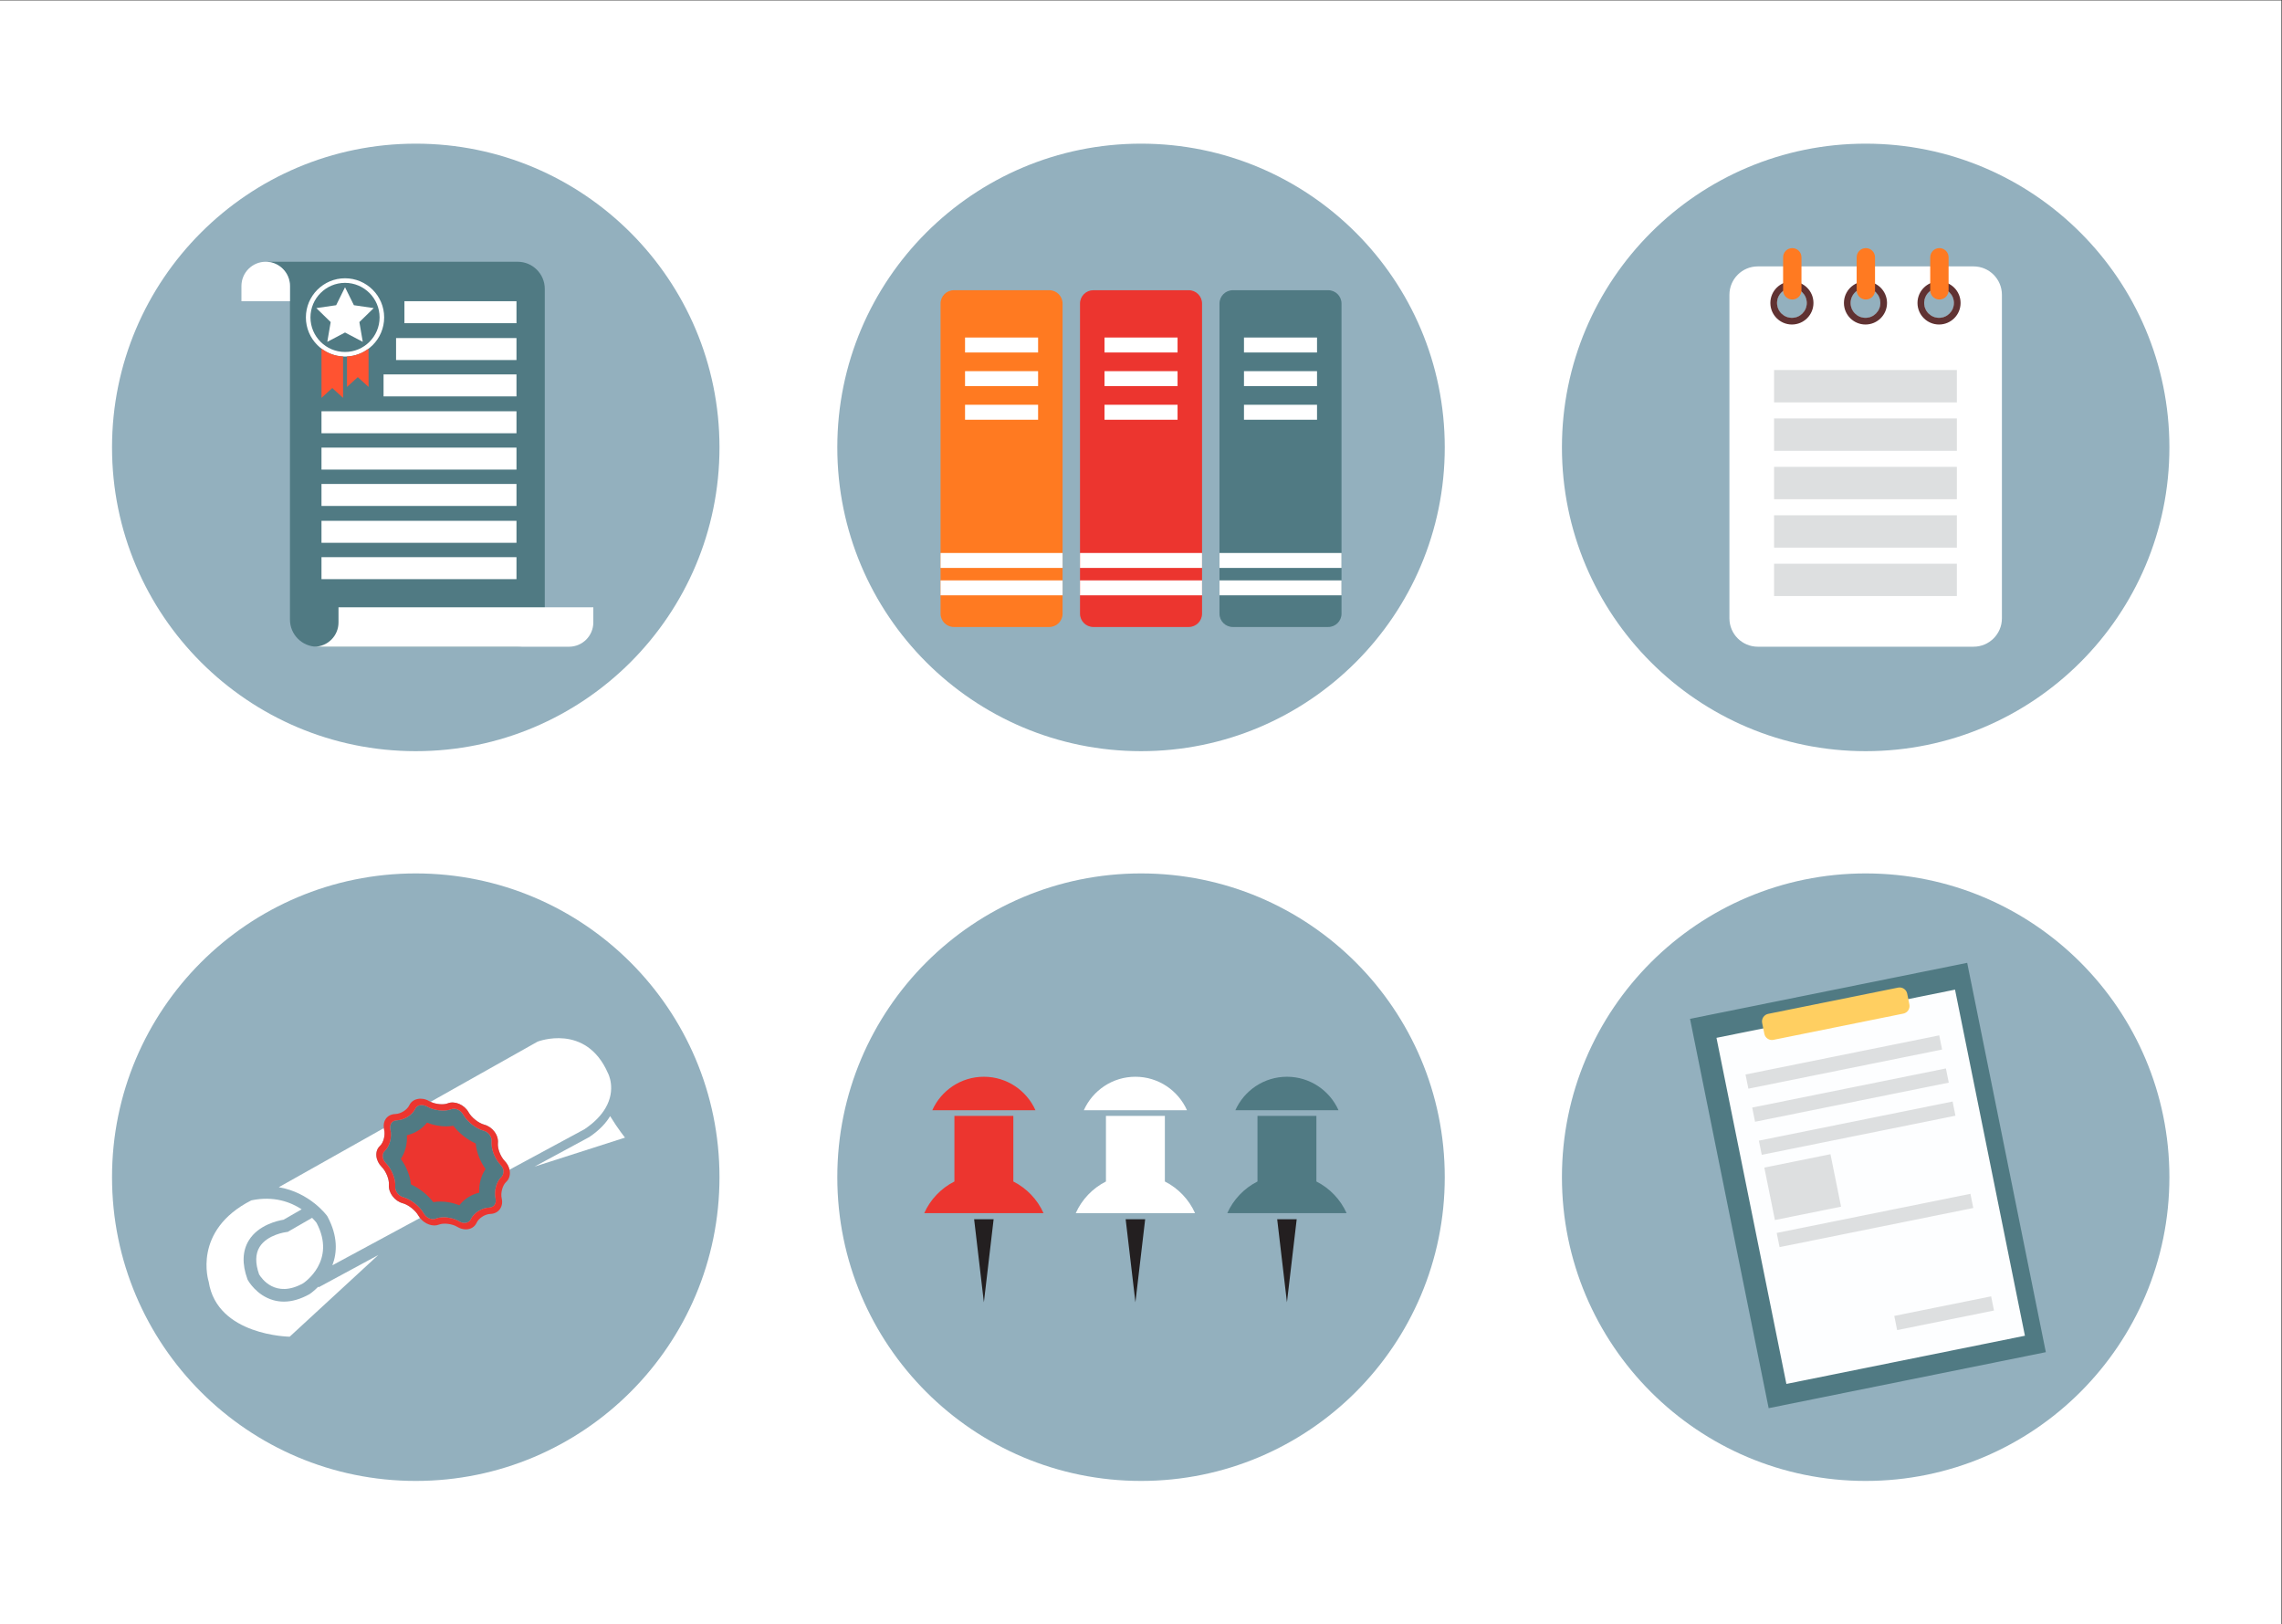 <?xml version="1.0" encoding="UTF-8" standalone="no"?>
<!-- Created with Inkscape (http://www.inkscape.org/) -->

<svg
   xmlns:dc="http://purl.org/dc/elements/1.1/"
   xmlns:cc="http://creativecommons.org/ns#"
   xmlns:rdf="http://www.w3.org/1999/02/22-rdf-syntax-ns#"
   xmlns:svg="http://www.w3.org/2000/svg"
   xmlns="http://www.w3.org/2000/svg"
   xmlns:sodipodi="http://sodipodi.sourceforge.net/DTD/sodipodi-0.dtd"
   xmlns:inkscape="http://www.inkscape.org/namespaces/inkscape"
   version="1.1"
   id="svg2"
   inkscape:version="0.91+devel r"
   xml:space="preserve"
   width="1461.333"
   height="1040"
   viewBox="0 0 1461.333 1040"
   sodipodi:docname="printing.svg"><rect x="0" y="0" width="1461.333" height="1040" fill="#333333" stroke="none"/><defs
     id="defs6" /><sodipodi:namedview
     pagecolor="#ffffff"
     bordercolor="#666666"
     borderopacity="1"
     objecttolerance="10"
     gridtolerance="10"
     guidetolerance="10"
     inkscape:pageopacity="0"
     inkscape:pageshadow="2"
     inkscape:window-width="1266"
     inkscape:window-height="1174"
     inkscape:document-units="px"
     id="namedview4"
     showgrid="false"
     inkscape:zoom="0.22692308"
     inkscape:cx="730.66663"
     inkscape:cy="520"
     inkscape:window-x="640"
     inkscape:window-y="189"
     inkscape:window-maximized="0"
     inkscape:current-layer="g10" /><g
     id="g10"
     inkscape:groupmode="layer"
     inkscape:label="ink_ext_XXXXXX"
     transform="matrix(1.333,0,0,-1.333,0,1040)"><path
       inkscape:connector-curvature="0"
       id="path14"
       style="fill:#ffffff;fill-opacity:1;fill-rule:nonzero;stroke:none;stroke-width:0.1"
       d="M 0,0 H 1096 V 780 H 0 Z" /><path
       inkscape:connector-curvature="0"
       id="path16"
       style="fill:#93b0be;fill-opacity:1;fill-rule:nonzero;stroke:none;stroke-width:0.1"
       d="m 694.064,565.275 c 0,-80.586 -65.326,-145.912 -145.912,-145.912 -80.585,0 -145.912,65.326 -145.912,145.912 0,80.585 65.327,145.913 145.912,145.913 80.586,0 145.912,-65.328 145.912,-145.913" /><path
       inkscape:connector-curvature="0"
       id="path18"
       style="fill:#93b0be;fill-opacity:1;fill-rule:nonzero;stroke:none;stroke-width:0.1"
       d="m 345.644,565.275 c 0,-80.586 -65.328,-145.912 -145.913,-145.912 -80.585,0 -145.912,65.326 -145.912,145.912 0,80.585 65.327,145.913 145.912,145.913 80.585,0 145.913,-65.328 145.913,-145.913" /><path
       inkscape:connector-curvature="0"
       id="path20"
       style="fill:#93b0be;fill-opacity:1;fill-rule:nonzero;stroke:none;stroke-width:0.1"
       d="m 694.064,214.726 c 0,-80.586 -65.326,-145.914 -145.912,-145.914 -80.585,0 -145.912,65.328 -145.912,145.914 0,80.585 65.327,145.911 145.912,145.911 80.586,0 145.912,-65.326 145.912,-145.911" /><path
       inkscape:connector-curvature="0"
       id="path22"
       style="fill:#93b0be;fill-opacity:1;fill-rule:nonzero;stroke:none;stroke-width:0.1"
       d="m 1042.18,214.726 c 0,-80.586 -65.326,-145.914 -145.91,-145.914 -80.586,0 -145.915,65.328 -145.915,145.914 0,80.585 65.329,145.911 145.915,145.911 80.584,0 145.91,-65.326 145.91,-145.911" /><path
       inkscape:connector-curvature="0"
       id="path24"
       style="fill:#93b0be;fill-opacity:1;fill-rule:nonzero;stroke:none;stroke-width:0.1"
       d="m 345.644,214.726 c 0,-80.586 -65.328,-145.914 -145.913,-145.914 -80.585,0 -145.912,65.328 -145.912,145.914 0,80.585 65.327,145.911 145.912,145.911 80.585,0 145.913,-65.326 145.913,-145.911" /><path
       inkscape:connector-curvature="0"
       id="path26"
       style="fill:#93b0be;fill-opacity:1;fill-rule:nonzero;stroke:none;stroke-width:0.1"
       d="m 1042.18,565.275 c 0,-80.586 -65.326,-145.912 -145.91,-145.912 -80.586,0 -145.915,65.326 -145.915,145.912 0,80.585 65.329,145.913 145.915,145.913 80.584,0 145.91,-65.328 145.91,-145.913" /><path
       inkscape:connector-curvature="0"
       id="path28"
       style="fill:#507a83;fill-opacity:1;fill-rule:nonzero;stroke:none;stroke-width:0.1"
       d="M 248.688,654.456 H 127.641 c 6.439,0 11.659,-5.223 11.659,-11.66 V 482.56 c 0,-7.194 5.83,-13.022 13.023,-13.022 h 96.365 c 7.192,0 13.022,5.828 13.022,13.022 v 158.873 c 0,7.193 -5.83,13.023 -13.022,13.023" /><path
       inkscape:connector-curvature="0"
       id="path30"
       style="fill:#ffffff;fill-opacity:1;fill-rule:nonzero;stroke:none;stroke-width:0.1"
       d="m 139.3,642.796 c 0,6.437 -5.22,11.66 -11.659,11.66 -6.439,0 -11.659,-5.223 -11.659,-11.66 v -7.287 H 139.3 v 7.287" /><path
       inkscape:connector-curvature="0"
       id="path32"
       style="fill:#ffffff;fill-opacity:1;fill-rule:nonzero;stroke:none;stroke-width:0.1"
       d="m 261.71,488.485 h -99.093 v -7.289 c 0,-6.436 -5.219,-11.658 -11.658,-11.658 H 273.37 c 6.439,0 11.658,5.222 11.658,11.658 v 7.289 H 261.71" /><path
       inkscape:connector-curvature="0"
       id="path34"
       style="fill:#ffffff;fill-opacity:1;fill-rule:nonzero;stroke:none;stroke-width:0.1"
       d="m 165.751,644.323 c -9.153,0 -16.602,-7.447 -16.602,-16.599 0,-9.156 7.449,-16.604 16.602,-16.604 9.154,0 16.603,7.448 16.603,16.604 0,9.152 -7.449,16.599 -16.603,16.599 z m 0,-35.402 c -10.367,0 -18.801,8.433 -18.801,18.803 0,10.365 8.434,18.799 18.801,18.799 10.368,0 18.801,-8.434 18.801,-18.799 0,-10.37 -8.433,-18.803 -18.801,-18.803" /><path
       inkscape:connector-curvature="0"
       id="path36"
       style="fill:#ffffff;fill-opacity:1;fill-rule:nonzero;stroke:none;stroke-width:0.1"
       d="m 165.751,642.216 4.261,-8.631 9.524,-1.385 -6.892,-6.719 1.627,-9.486 -8.52,4.479 -8.52,-4.479 1.628,9.486 -6.893,6.719 9.525,1.385 4.26,8.631" /><path
       inkscape:connector-curvature="0"
       id="path38"
       style="fill:#ff5331;fill-opacity:1;fill-rule:nonzero;stroke:none;stroke-width:0.1"
       d="m 154.442,589.084 5.183,4.712 5.185,-4.712 v 19.86 c -3.88,0.194 -7.453,1.569 -10.368,3.77 v -23.63" /><path
       inkscape:connector-curvature="0"
       id="path40"
       style="fill:#ff5331;fill-opacity:1;fill-rule:nonzero;stroke:none;stroke-width:0.1"
       d="m 166.693,594.321 5.184,4.711 5.183,-4.711 v 18.393 c -2.916,-2.201 -6.487,-3.576 -10.367,-3.77 v -14.623" /><path
       inkscape:connector-curvature="0"
       id="path42"
       style="fill:#ffffff;fill-opacity:1;fill-rule:nonzero;stroke:none;stroke-width:0.1"
       d="m 194.287,624.948 h 53.83 v 10.561 H 194.287 Z" /><path
       inkscape:connector-curvature="0"
       id="path44"
       style="fill:#ffffff;fill-opacity:1;fill-rule:nonzero;stroke:none;stroke-width:0.1"
       d="m 190.271,607.243 h 57.846 v 10.561 H 190.271 Z" /><path
       inkscape:connector-curvature="0"
       id="path46"
       style="fill:#ffffff;fill-opacity:1;fill-rule:nonzero;stroke:none;stroke-width:0.1"
       d="m 184.26,589.782 h 63.857 v 10.562 H 184.26 Z" /><path
       inkscape:connector-curvature="0"
       id="path48"
       style="fill:#ffffff;fill-opacity:1;fill-rule:nonzero;stroke:none;stroke-width:0.1"
       d="m 154.442,572.077 h 93.675 v 10.562 h -93.675 z" /><path
       inkscape:connector-curvature="0"
       id="path50"
       style="fill:#ffffff;fill-opacity:1;fill-rule:nonzero;stroke:none;stroke-width:0.1"
       d="m 154.442,554.618 h 93.675 v 10.561 h -93.675 z" /><path
       inkscape:connector-curvature="0"
       id="path52"
       style="fill:#ffffff;fill-opacity:1;fill-rule:nonzero;stroke:none;stroke-width:0.1"
       d="m 154.442,537.157 h 93.675 v 10.562 h -93.675 z" /><path
       inkscape:connector-curvature="0"
       id="path54"
       style="fill:#ffffff;fill-opacity:1;fill-rule:nonzero;stroke:none;stroke-width:0.1"
       d="m 154.442,519.454 h 93.675 v 10.561 h -93.675 z" /><path
       inkscape:connector-curvature="0"
       id="path56"
       style="fill:#ffffff;fill-opacity:1;fill-rule:nonzero;stroke:none;stroke-width:0.1"
       d="m 154.442,501.994 h 93.675 v 10.562 h -93.675 z" /><path
       inkscape:connector-curvature="0"
       id="path58"
       style="fill:#ff7a21;fill-opacity:1;fill-rule:nonzero;stroke:none;stroke-width:0.1"
       d="m 510.464,485.415 c 0,-3.538 -2.869,-6.407 -6.406,-6.407 h -45.811 c -3.538,0 -6.407,2.869 -6.407,6.407 v 148.966 c 0,3.537 2.869,6.407 6.407,6.407 h 45.811 c 3.537,0 6.406,-2.87 6.406,-6.407 V 485.415" /><path
       inkscape:connector-curvature="0"
       id="path60"
       style="fill:#ffffff;fill-opacity:1;fill-rule:nonzero;stroke:none;stroke-width:0.1"
       d="m 463.607,610.876 h 35.094 v 7.18 H 463.607 Z" /><path
       inkscape:connector-curvature="0"
       id="path62"
       style="fill:#ffffff;fill-opacity:1;fill-rule:nonzero;stroke:none;stroke-width:0.1"
       d="m 463.607,594.726 h 35.094 v 7.178 H 463.607 Z" /><path
       inkscape:connector-curvature="0"
       id="path64"
       style="fill:#ffffff;fill-opacity:1;fill-rule:nonzero;stroke:none;stroke-width:0.1"
       d="m 463.607,578.574 h 35.094 v 7.178 H 463.607 Z" /><path
       inkscape:connector-curvature="0"
       id="path66"
       style="fill:#ffffff;fill-opacity:1;fill-rule:nonzero;stroke:none;stroke-width:0.1"
       d="m 451.84,507.385 h 58.624 v 7.177 H 451.84 Z" /><path
       inkscape:connector-curvature="0"
       id="path68"
       style="fill:#ffffff;fill-opacity:1;fill-rule:nonzero;stroke:none;stroke-width:0.1"
       d="m 451.84,494.225 h 58.624 v 7.177 H 451.84 Z" /><path
       inkscape:connector-curvature="0"
       id="path70"
       style="fill:#ec352f;fill-opacity:1;fill-rule:nonzero;stroke:none;stroke-width:0.1"
       d="m 577.465,485.415 c 0,-3.538 -2.869,-6.407 -6.406,-6.407 h -45.811 c -3.54,0 -6.409,2.869 -6.409,6.407 v 148.966 c 0,3.537 2.869,6.407 6.409,6.407 h 45.811 c 3.537,0 6.406,-2.87 6.406,-6.407 V 485.415" /><path
       inkscape:connector-curvature="0"
       id="path72"
       style="fill:#ffffff;fill-opacity:1;fill-rule:nonzero;stroke:none;stroke-width:0.1"
       d="m 530.607,610.876 h 35.094 v 7.18 H 530.607 Z" /><path
       inkscape:connector-curvature="0"
       id="path74"
       style="fill:#ffffff;fill-opacity:1;fill-rule:nonzero;stroke:none;stroke-width:0.1"
       d="m 530.607,594.726 h 35.094 v 7.178 H 530.607 Z" /><path
       inkscape:connector-curvature="0"
       id="path76"
       style="fill:#ffffff;fill-opacity:1;fill-rule:nonzero;stroke:none;stroke-width:0.1"
       d="m 530.607,578.574 h 35.094 v 7.178 H 530.607 Z" /><path
       inkscape:connector-curvature="0"
       id="path78"
       style="fill:#ffffff;fill-opacity:1;fill-rule:nonzero;stroke:none;stroke-width:0.1"
       d="m 518.839,507.385 h 58.626 v 7.177 H 518.839 Z" /><path
       inkscape:connector-curvature="0"
       id="path80"
       style="fill:#ffffff;fill-opacity:1;fill-rule:nonzero;stroke:none;stroke-width:0.1"
       d="m 518.839,494.225 h 58.626 v 7.177 H 518.839 Z" /><path
       inkscape:connector-curvature="0"
       id="path82"
       style="fill:#507a83;fill-opacity:1;fill-rule:nonzero;stroke:none;stroke-width:0.1"
       d="m 644.465,485.415 c 0,-3.538 -2.869,-6.407 -6.406,-6.407 h -45.811 c -3.539,0 -6.408,2.869 -6.408,6.407 v 148.966 c 0,3.537 2.869,6.407 6.408,6.407 h 45.811 c 3.537,0 6.406,-2.87 6.406,-6.407 V 485.415" /><path
       inkscape:connector-curvature="0"
       id="path84"
       style="fill:#ffffff;fill-opacity:1;fill-rule:nonzero;stroke:none;stroke-width:0.1"
       d="m 597.607,610.876 h 35.094 v 7.18 H 597.607 Z" /><path
       inkscape:connector-curvature="0"
       id="path86"
       style="fill:#ffffff;fill-opacity:1;fill-rule:nonzero;stroke:none;stroke-width:0.1"
       d="m 597.607,594.726 h 35.094 v 7.178 H 597.607 Z" /><path
       inkscape:connector-curvature="0"
       id="path88"
       style="fill:#ffffff;fill-opacity:1;fill-rule:nonzero;stroke:none;stroke-width:0.1"
       d="m 597.607,578.574 h 35.094 v 7.178 H 597.607 Z" /><path
       inkscape:connector-curvature="0"
       id="path90"
       style="fill:#ffffff;fill-opacity:1;fill-rule:nonzero;stroke:none;stroke-width:0.1"
       d="m 585.84,507.385 h 58.625 v 7.177 H 585.84 Z" /><path
       inkscape:connector-curvature="0"
       id="path92"
       style="fill:#ffffff;fill-opacity:1;fill-rule:nonzero;stroke:none;stroke-width:0.1"
       d="m 585.84,494.225 h 58.625 v 7.177 H 585.84 Z" /><path
       inkscape:connector-curvature="0"
       id="path94"
       style="fill:#ffffff;fill-opacity:1;fill-rule:nonzero;stroke:none;stroke-width:0.1"
       d="m 860.836,641.876 c 3.982,0 7.211,-3.229 7.211,-7.211 0,-3.983 -3.229,-7.211 -7.211,-7.211 -3.982,0 -7.211,3.228 -7.211,7.211 0,3.982 3.229,7.211 7.211,7.211 z m 35.34,0 c 3.982,0 7.211,-3.229 7.211,-7.211 0,-3.983 -3.229,-7.211 -7.211,-7.211 -3.983,0 -7.211,3.228 -7.211,7.211 0,3.982 3.228,7.211 7.211,7.211 z m 35.338,0 c 3.982,0 7.211,-3.229 7.211,-7.211 0,-3.983 -3.229,-7.211 -7.211,-7.211 -3.983,0 -7.211,3.228 -7.211,7.211 0,3.982 3.228,7.211 7.211,7.211 z m 16.57,10.353 H 844.453 c -7.531,0 -13.637,-6.106 -13.637,-13.637 V 483.175 c 0,-7.53 6.106,-13.637 13.637,-13.637 h 103.631 c 7.531,0 13.637,6.107 13.637,13.637 v 155.417 c 0,7.531 -6.106,13.637 -13.637,13.637" /><path
       inkscape:connector-curvature="0"
       id="path96"
       style="fill:#603232;fill-opacity:1;fill-rule:nonzero;stroke:none;stroke-width:0.1"
       d="m 860.836,627.525 c -3.941,0 -7.139,3.196 -7.139,7.14 0,3.942 3.198,7.138 7.139,7.138 3.943,0 7.139,-3.196 7.139,-7.138 0,-3.944 -3.196,-7.14 -7.139,-7.14 z m 0,17.492 c -5.717,0 -10.352,-4.634 -10.352,-10.352 0,-5.718 4.635,-10.353 10.352,-10.353 5.719,0 10.353,4.635 10.353,10.353 0,5.718 -4.634,10.352 -10.353,10.352" /><path
       inkscape:connector-curvature="0"
       id="path98"
       style="fill:#ff7a21;fill-opacity:1;fill-rule:nonzero;stroke:none;stroke-width:0.1"
       d="m 865.426,640.726 c 0,-2.436 -1.975,-4.411 -4.41,-4.411 v 0 c -2.436,0 -4.411,1.975 -4.411,4.411 v 15.877 c 0,2.434 1.975,4.41 4.411,4.41 v 0 c 2.435,0 4.41,-1.976 4.41,-4.41 v -15.877" /><path
       inkscape:connector-curvature="0"
       id="path100"
       style="fill:#603232;fill-opacity:1;fill-rule:nonzero;stroke:none;stroke-width:0.1"
       d="m 896.176,627.525 c -3.944,0 -7.141,3.196 -7.141,7.14 0,3.942 3.197,7.138 7.141,7.138 3.941,0 7.138,-3.196 7.138,-7.138 0,-3.944 -3.197,-7.14 -7.138,-7.14 z m 0,17.492 c -5.719,0 -10.352,-4.634 -10.352,-10.352 0,-5.718 4.633,-10.353 10.352,-10.353 5.717,0 10.351,4.635 10.351,10.353 0,5.718 -4.634,10.352 -10.351,10.352" /><path
       inkscape:connector-curvature="0"
       id="path102"
       style="fill:#ff7a21;fill-opacity:1;fill-rule:nonzero;stroke:none;stroke-width:0.1"
       d="m 900.764,640.726 c 0,-2.436 -1.975,-4.411 -4.41,-4.411 v 0 c -2.436,0 -4.411,1.975 -4.411,4.411 v 15.877 c 0,2.434 1.975,4.41 4.411,4.41 v 0 c 2.435,0 4.41,-1.976 4.41,-4.41 v -15.877" /><path
       inkscape:connector-curvature="0"
       id="path104"
       style="fill:#603232;fill-opacity:1;fill-rule:nonzero;stroke:none;stroke-width:0.1"
       d="m 931.514,627.525 c -3.944,0 -7.139,3.196 -7.139,7.14 0,3.942 3.195,7.138 7.139,7.138 3.943,0 7.138,-3.196 7.138,-7.138 0,-3.944 -3.195,-7.14 -7.138,-7.14 z m 0,17.492 c -5.717,0 -10.352,-4.634 -10.352,-10.352 0,-5.718 4.635,-10.353 10.352,-10.353 5.716,0 10.351,4.635 10.351,10.353 0,5.718 -4.635,10.352 -10.351,10.352" /><path
       inkscape:connector-curvature="0"
       id="path106"
       style="fill:#ff7a21;fill-opacity:1;fill-rule:nonzero;stroke:none;stroke-width:0.1"
       d="m 936.102,640.726 c 0,-2.436 -1.973,-4.411 -4.411,-4.411 v 0 c -2.435,0 -4.41,1.975 -4.41,4.411 v 15.877 c 0,2.434 1.975,4.41 4.41,4.41 v 0 c 2.438,0 4.411,-1.976 4.411,-4.41 v -15.877" /><path
       inkscape:connector-curvature="0"
       id="path108"
       style="fill:#dddfe0;fill-opacity:1;fill-rule:nonzero;stroke:none;stroke-width:0.1"
       d="m 852.264,586.915 h 87.822 v 15.54 H 852.264 Z" /><path
       inkscape:connector-curvature="0"
       id="path110"
       style="fill:#dddfe0;fill-opacity:1;fill-rule:nonzero;stroke:none;stroke-width:0.1"
       d="m 852.264,563.654 h 87.822 v 15.54 H 852.264 Z" /><path
       inkscape:connector-curvature="0"
       id="path112"
       style="fill:#dddfe0;fill-opacity:1;fill-rule:nonzero;stroke:none;stroke-width:0.1"
       d="m 852.264,540.392 h 87.822 v 15.54 H 852.264 Z" /><path
       inkscape:connector-curvature="0"
       id="path114"
       style="fill:#dddfe0;fill-opacity:1;fill-rule:nonzero;stroke:none;stroke-width:0.1"
       d="m 852.264,517.131 h 87.822 v 15.54 H 852.264 Z" /><path
       inkscape:connector-curvature="0"
       id="path116"
       style="fill:#dddfe0;fill-opacity:1;fill-rule:nonzero;stroke:none;stroke-width:0.1"
       d="m 852.264,493.871 h 87.822 v 15.539 H 852.264 Z" /><path
       inkscape:connector-curvature="0"
       id="path118"
       style="fill:#ffffff;fill-opacity:1;fill-rule:nonzero;stroke:none;stroke-width:0.1"
       d="m 137.572,188.363 c -0.083,-0.009 -9.151,-1.144 -12.865,-7.16 -2.059,-3.342 -2.139,-7.766 -0.237,-13.158 1.118,-1.872 7.805,-11.718 21.134,-4.309 0.503,0.334 16.122,10.765 6.472,29.049 -0.267,0.352 -0.982,1.257 -2.136,2.41 l -11.744,-6.76 -0.624,-0.072" /><path
       inkscape:connector-curvature="0"
       id="path120"
       style="fill:#ffffff;fill-opacity:1;fill-rule:nonzero;stroke:none;stroke-width:0.1"
       d="m 153.081,161.843 -0.157,0.287 c -2.283,-2.313 -4.155,-3.552 -4.217,-3.59 -4.315,-2.404 -8.429,-3.594 -12.336,-3.594 -1.771,0 -3.498,0.242 -5.182,0.728 -8.029,2.312 -11.968,9.337 -12.131,9.636 l -0.195,0.425 c -2.659,7.35 -2.42,13.634 0.712,18.683 4.626,7.453 14.04,9.449 16.648,9.872 l 8.69,5.001 c -5.274,3.47 -13.371,6.56 -24.166,4.304 -28.573,-14.542 -20.487,-39.099 -20.487,-39.099 4.037,-25.993 38.9,-26.398 38.9,-26.398 l 42.55,39.219 -28.629,-15.474" /><path
       inkscape:connector-curvature="0"
       id="path122"
       style="fill:#ffffff;fill-opacity:1;fill-rule:nonzero;stroke:none;stroke-width:0.1"
       d="m 283.066,233.985 -26.283,-14.186 43.475,13.932 c 0,0 -3.274,4.002 -7.159,10.325 -1.929,-3.262 -5.043,-6.707 -10.033,-10.071" /><path
       inkscape:connector-curvature="0"
       id="path124"
       style="fill:#ffffff;fill-opacity:1;fill-rule:nonzero;stroke:none;stroke-width:0.1"
       d="m 292.066,264.687 c -10.6,24.229 -33.819,15.143 -33.819,15.143 l -51.393,-28.909 c 2.449,-1.175 6.199,-1.553 8.225,-0.731 3.381,1.352 8.036,-0.654 10.032,-4.289 1.377,-2.507 4.812,-5.228 7.502,-5.941 1.945,-0.515 3.701,-1.725 4.95,-3.407 1.246,-1.683 1.829,-3.629 1.639,-5.475 -0.262,-2.555 1.238,-6.476 3.27,-8.564 1.181,-1.213 1.958,-2.671 2.292,-4.191 l 9.748,5.261 26.283,14.187 c 4.99,3.363 8.104,6.808 10.032,10.071 5.409,9.165 1.239,16.845 1.239,16.845" /><path
       inkscape:connector-curvature="0"
       id="path126"
       style="fill:#507a83;fill-opacity:1;fill-rule:nonzero;stroke:none;stroke-width:0.1"
       d="m 240.48,220.63 c -2.776,2.85 -4.677,7.813 -4.326,11.301 0.109,1.061 -0.227,2.182 -0.947,3.152 -0.718,0.967 -1.728,1.665 -2.846,1.961 -3.665,0.97 -8.014,4.412 -9.9,7.84 -1.15,2.095 -3.822,3.257 -5.768,2.467 -3.066,-1.231 -8.412,-0.58 -11.687,1.393 -0.389,0.234 -0.801,0.343 -1.213,0.455 -1.775,0.486 -3.6,-0.089 -4.29,-1.579 -0.201,-0.437 -0.467,-0.854 -0.764,-1.263 -1.66,-2.274 -4.671,-3.993 -7.586,-4.267 -0.185,-0.019 -0.37,-0.054 -0.553,-0.06 -1.096,-0.029 -2.021,-0.491 -2.605,-1.301 -0.116,-0.16 -0.14,-0.364 -0.223,-0.542 -0.339,-0.724 -0.481,-1.546 -0.261,-2.433 0.905,-3.635 -0.269,-8.219 -2.665,-10.438 -0.729,-0.673 -1.076,-1.653 -0.982,-2.753 0.096,-1.1 0.626,-2.185 1.488,-3.055 2.824,-2.842 4.809,-7.805 4.523,-11.295 -0.088,-1.062 0.267,-2.183 0.997,-3.15 0.731,-0.966 1.742,-1.662 2.853,-1.96 3.643,-0.973 7.985,-4.418 9.886,-7.846 0.165,-0.299 0.366,-0.571 0.585,-0.825 1.316,-1.55 3.484,-2.311 5.112,-1.639 1.051,0.432 2.37,0.656 3.818,0.656 2.703,0 5.567,-0.765 7.661,-2.046 2.041,-1.252 4.565,-0.718 5.404,1.118 1.375,3.025 5.236,5.483 8.787,5.592 1.084,0.03 2,0.494 2.586,1.305 0.587,0.811 0.77,1.866 0.511,2.972 -0.847,3.631 0.383,8.215 2.802,10.437 0.532,0.485 0.792,1.159 0.912,1.893 0.047,0.284 0.139,0.552 0.118,0.86 -0.075,1.101 -0.581,2.183 -1.427,3.05" /><path
       inkscape:connector-curvature="0"
       id="path128"
       style="fill:#ffffff;fill-opacity:1;fill-rule:nonzero;stroke:none;stroke-width:0.1"
       d="m 193.528,202.187 c -1.927,0.514 -3.687,1.724 -4.957,3.407 -1.269,1.679 -1.887,3.623 -1.739,5.471 0.209,2.555 -1.363,6.477 -3.434,8.562 -1.501,1.512 -2.42,3.395 -2.587,5.306 -0.169,1.908 0.436,3.608 1.702,4.782 1.755,1.627 2.679,5.247 2.014,7.908 -0.058,0.231 -0.069,0.456 -0.104,0.681 l -50.492,-28.402 c 14.977,-2.519 23.072,-13.586 23.181,-13.743 l 0.204,-0.325 c 5.081,-9.484 4.661,-17.382 2.354,-23.433 l 42.106,22.723 c -0.275,0.355 -0.535,0.722 -0.754,1.115 -1.396,2.511 -4.826,5.235 -7.494,5.948" /><path
       inkscape:connector-curvature="0"
       id="path130"
       style="fill:#ec352f;fill-opacity:1;fill-rule:nonzero;stroke:none;stroke-width:0.1"
       d="m 240.877,214.827 c -2.419,-2.222 -3.649,-6.806 -2.802,-10.437 0.259,-1.106 0.076,-2.161 -0.511,-2.972 -0.586,-0.811 -1.502,-1.275 -2.586,-1.305 -3.551,-0.109 -7.412,-2.567 -8.787,-5.592 -0.839,-1.836 -3.363,-2.37 -5.404,-1.118 -2.094,1.281 -4.958,2.046 -7.661,2.046 -1.448,0 -2.767,-0.224 -3.818,-0.656 -1.628,-0.672 -3.796,0.089 -5.112,1.639 -0.219,0.254 -0.42,0.526 -0.585,0.825 -1.901,3.428 -6.243,6.873 -9.886,7.846 -1.111,0.298 -2.122,0.994 -2.853,1.96 -0.73,0.967 -1.085,2.088 -0.997,3.15 0.286,3.49 -1.699,8.453 -4.523,11.295 -0.862,0.87 -1.392,1.955 -1.488,3.055 -0.094,1.1 0.253,2.08 0.982,2.753 2.396,2.219 3.57,6.803 2.665,10.438 -0.22,0.887 -0.078,1.709 0.261,2.433 0.083,0.178 0.107,0.382 0.223,0.542 0.584,0.81 1.509,1.272 2.605,1.301 0.183,0.006 0.368,0.041 0.553,0.06 2.915,0.274 5.926,1.993 7.586,4.267 0.297,0.409 0.563,0.826 0.764,1.263 0.69,1.49 2.515,2.065 4.29,1.579 0.412,-0.112 0.824,-0.221 1.213,-0.455 3.275,-1.973 8.621,-2.624 11.687,-1.393 1.946,0.79 4.618,-0.372 5.768,-2.467 1.886,-3.428 6.235,-6.87 9.9,-7.84 1.118,-0.296 2.128,-0.994 2.846,-1.961 0.72,-0.97 1.056,-2.091 0.947,-3.152 -0.351,-3.488 1.55,-8.451 4.326,-11.301 0.846,-0.867 1.352,-1.949 1.427,-3.05 0.021,-0.308 -0.071,-0.576 -0.118,-0.86 -0.12,-0.734 -0.38,-1.408 -0.912,-1.893 z m -1.675,16.251 c 0.19,1.846 -0.393,3.792 -1.639,5.475 -1.249,1.682 -3.005,2.892 -4.95,3.407 -2.69,0.713 -6.125,3.434 -7.502,5.941 -1.996,3.635 -6.651,5.641 -10.032,4.289 -2.026,-0.822 -5.776,-0.444 -8.225,0.731 -0.218,0.106 -0.445,0.207 -0.64,0.325 -3.612,2.165 -8.096,1.245 -9.569,-1.952 -1.023,-2.218 -4.114,-4.158 -6.75,-4.235 -1.905,-0.053 -3.515,-0.858 -4.534,-2.263 -0.896,-1.242 -1.196,-2.818 -0.938,-4.492 0.035,-0.225 0.046,-0.45 0.104,-0.681 0.665,-2.661 -0.259,-6.281 -2.014,-7.908 -1.266,-1.174 -1.871,-2.874 -1.702,-4.782 0.167,-1.911 1.086,-3.794 2.587,-5.306 2.071,-2.085 3.643,-6.007 3.434,-8.562 -0.148,-1.848 0.47,-3.792 1.739,-5.471 1.27,-1.683 3.03,-2.893 4.957,-3.407 2.668,-0.713 6.098,-3.437 7.494,-5.948 0.219,-0.393 0.479,-0.76 0.754,-1.115 2.256,-2.907 6.224,-4.371 9.139,-3.167 2.165,0.881 6.36,0.372 8.692,-1.057 1.328,-0.812 2.774,-1.245 4.184,-1.245 2.348,0 4.291,1.196 5.197,3.192 1.011,2.218 4.061,4.158 6.659,4.238 1.875,0.057 3.468,0.86 4.488,2.269 1.021,1.407 1.337,3.241 0.892,5.167 -0.606,2.614 0.388,6.31 2.128,7.908 1.283,1.176 1.919,2.874 1.791,4.785 -0.026,0.372 -0.102,0.742 -0.182,1.109 -0.334,1.52 -1.111,2.978 -2.292,4.191 -2.032,2.088 -3.532,6.009 -3.27,8.564" /><path
       inkscape:connector-curvature="0"
       id="path132"
       style="fill:#ec352f;fill-opacity:1;fill-rule:nonzero;stroke:none;stroke-width:0.1"
       d="m 220.669,201.208 c -2.844,1.171 -6.005,1.813 -9.057,1.813 -1.213,0 -2.363,-0.098 -3.445,-0.299 -2.769,3.59 -6.697,6.708 -10.74,8.523 -0.423,4.126 -2.204,8.612 -4.883,12.275 2.114,3.084 3.183,7.23 2.918,11.341 3.861,0.869 7.388,3.094 9.658,6.075 2.878,-1.168 6.081,-1.813 9.171,-1.813 1.226,0 2.391,0.101 3.485,0.299 2.773,-3.594 6.704,-6.708 10.756,-8.524 0.368,-4.123 2.101,-8.612 4.729,-12.274 -2.146,-3.087 -3.249,-7.233 -3.023,-11.342 -3.83,-0.872 -7.327,-3.094 -9.569,-6.074" /><path
       inkscape:connector-curvature="0"
       id="path134"
       style="fill:#ec352f;fill-opacity:1;fill-rule:nonzero;stroke:none;stroke-width:0.1"
       d="m 497.439,246.872 c -4.239,9.479 -13.731,16.093 -24.784,16.093 -11.053,0 -20.545,-6.614 -24.785,-16.093 h 49.569" /><path
       inkscape:connector-curvature="0"
       id="path136"
       style="fill:#ec352f;fill-opacity:1;fill-rule:nonzero;stroke:none;stroke-width:0.1"
       d="m 486.807,212.654 v 31.505 h -28.306 v -31.505 c -6.412,-3.253 -11.565,-8.629 -14.511,-15.22 h 57.33 c -2.946,6.591 -8.102,11.967 -14.513,15.22" /><path
       inkscape:connector-curvature="0"
       id="path138"
       style="fill:#231f20;fill-opacity:1;fill-rule:nonzero;stroke:none;stroke-width:0.1"
       d="m 477.342,194.523 -4.685,-39.91 -4.686,39.91 h 9.371" /><path
       inkscape:connector-curvature="0"
       id="path140"
       style="fill:#ffffff;fill-opacity:1;fill-rule:nonzero;stroke:none;stroke-width:0.1"
       d="m 570.236,246.872 c -4.24,9.479 -13.732,16.093 -24.785,16.093 -11.053,0 -20.545,-6.614 -24.785,-16.093 h 49.57" /><path
       inkscape:connector-curvature="0"
       id="path142"
       style="fill:#ffffff;fill-opacity:1;fill-rule:nonzero;stroke:none;stroke-width:0.1"
       d="m 559.604,212.654 v 31.505 h -28.308 v -31.505 c -6.411,-3.253 -11.564,-8.629 -14.509,-15.22 h 57.33 c -2.947,6.591 -8.101,11.967 -14.513,15.22" /><path
       inkscape:connector-curvature="0"
       id="path144"
       style="fill:#231f20;fill-opacity:1;fill-rule:nonzero;stroke:none;stroke-width:0.1"
       d="m 550.139,194.523 -4.686,-39.91 -4.686,39.91 h 9.372" /><path
       inkscape:connector-curvature="0"
       id="path146"
       style="fill:#507a83;fill-opacity:1;fill-rule:nonzero;stroke:none;stroke-width:0.1"
       d="m 643.033,246.872 c -4.24,9.479 -13.732,16.093 -24.785,16.093 -11.053,0 -20.545,-6.614 -24.785,-16.093 h 49.57" /><path
       inkscape:connector-curvature="0"
       id="path148"
       style="fill:#507a83;fill-opacity:1;fill-rule:nonzero;stroke:none;stroke-width:0.1"
       d="m 632.4,212.654 v 31.505 h -28.306 v -31.505 c -6.412,-3.253 -11.565,-8.629 -14.512,-15.22 h 57.33 c -2.945,6.591 -8.101,11.967 -14.512,15.22" /><path
       inkscape:connector-curvature="0"
       id="path150"
       style="fill:#231f20;fill-opacity:1;fill-rule:nonzero;stroke:none;stroke-width:0.1"
       d="m 622.936,194.523 -4.686,-39.91 -4.687,39.91 h 9.373" /><path
       inkscape:connector-curvature="0"
       id="path152"
       style="fill:#507a83;fill-opacity:1;fill-rule:nonzero;stroke:none;stroke-width:0.1"
       d="m 982.822,130.662 -133.158,-26.898 -37.779,187.023 133.158,26.9 37.779,-187.025" /><path
       inkscape:connector-curvature="0"
       id="path154"
       style="fill:#fdfeff;fill-opacity:1;fill-rule:nonzero;stroke:none;stroke-width:0.1"
       d="M 972.775,138.554 858.18,115.407 824.596,281.661 939.193,304.811 972.775,138.554" /><path
       inkscape:connector-curvature="0"
       id="path156"
       style="fill:#dddfe0;fill-opacity:1;fill-rule:nonzero;stroke:none;stroke-width:0.1"
       d="m 932.982,276.037 -93.058,-18.799 -1.377,6.809 93.058,18.798 1.377,-6.808" /><path
       inkscape:connector-curvature="0"
       id="path158"
       style="fill:#dddfe0;fill-opacity:1;fill-rule:nonzero;stroke:none;stroke-width:0.1"
       d="m 936.191,260.147 -93.058,-18.796 -1.375,6.808 93.058,18.797 1.375,-6.809" /><path
       inkscape:connector-curvature="0"
       id="path160"
       style="fill:#dddfe0;fill-opacity:1;fill-rule:nonzero;stroke:none;stroke-width:0.1"
       d="m 947.963,199.925 -93.059,-18.799 -1.373,6.811 93.057,18.796 1.375,-6.808" /><path
       inkscape:connector-curvature="0"
       id="path162"
       style="fill:#dddfe0;fill-opacity:1;fill-rule:nonzero;stroke:none;stroke-width:0.1"
       d="m 957.912,150.67 -46.529,-9.398 -1.375,6.811 46.529,9.398 1.375,-6.811" /><path
       inkscape:connector-curvature="0"
       id="path164"
       style="fill:#dddfe0;fill-opacity:1;fill-rule:nonzero;stroke:none;stroke-width:0.1"
       d="m 939.4,244.259 -93.058,-18.796 -1.375,6.808 93.058,18.798 1.375,-6.81" /><path
       inkscape:connector-curvature="0"
       id="path166"
       style="fill:#dddfe0;fill-opacity:1;fill-rule:nonzero;stroke:none;stroke-width:0.1"
       d="m 884.447,200.56 -31.779,-6.419 -5.088,25.193 31.777,6.42 5.09,-25.194" /><path
       inkscape:connector-curvature="0"
       id="path168"
       style="fill:#ffcf61;fill-opacity:1;fill-rule:nonzero;stroke:none;stroke-width:0.1"
       d="m 917.273,297.667 c 0.405,-2.004 -0.892,-3.959 -2.896,-4.364 l -62.418,-12.61 c -2.006,-0.403 -3.961,0.893 -4.365,2.899 l -1.055,5.219 c -0.406,2.007 0.893,3.96 2.897,4.366 l 62.418,12.609 c 2.005,0.404 3.959,-0.891 4.365,-2.899 l 1.054,-5.22" /></g></svg>